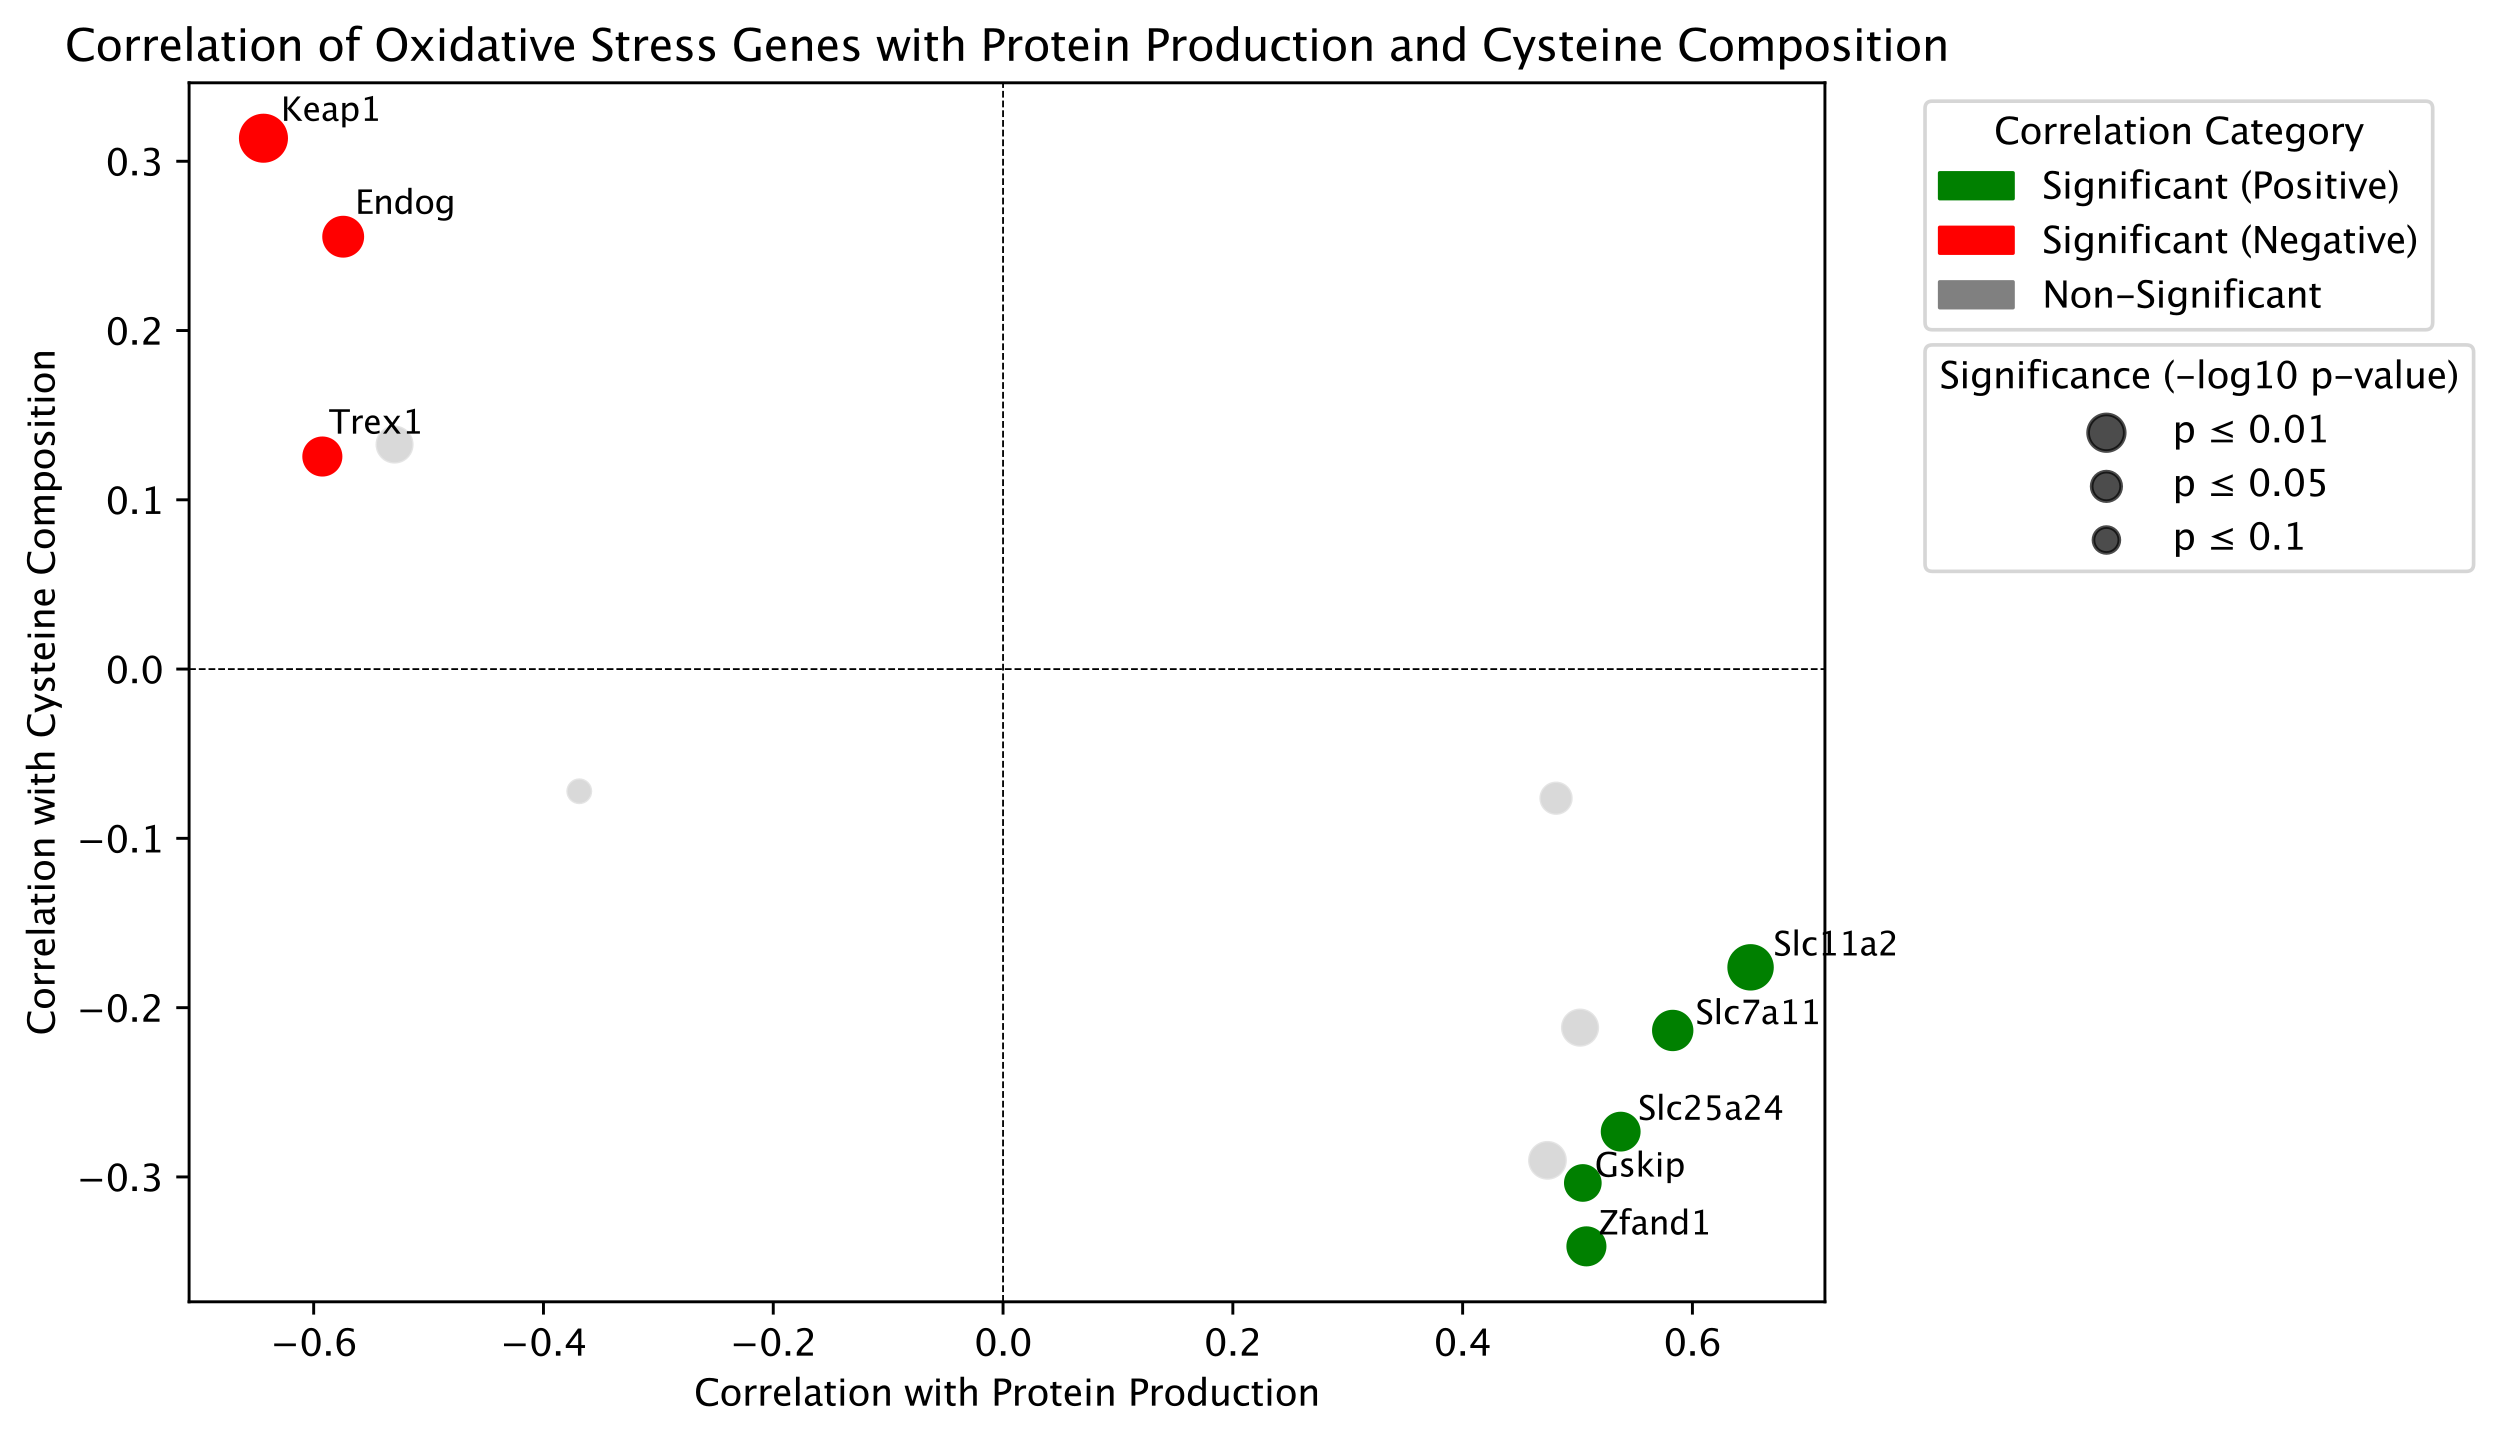 <?xml version="1.0" encoding="UTF-8" standalone="no"?>
<svg
   width="682.223pt"
   height="392.714pt"
   viewBox="0 0 682.223 392.714"
   version="1.1"
   id="svg420"
   sodipodi:docname="Corr_oxi_stress_genes_cysteinevsprotyield_combinedP_gray.svg"
   inkscape:version="1.4 (e7c3feb1, 2024-10-09)"
   xmlns:inkscape="http://www.inkscape.org/namespaces/inkscape"
   xmlns:sodipodi="http://sodipodi.sourceforge.net/DTD/sodipodi-0.dtd"
   xmlns:xlink="http://www.w3.org/1999/xlink"
   xmlns="http://www.w3.org/2000/svg"
   xmlns:svg="http://www.w3.org/2000/svg"
   xmlns:rdf="http://www.w3.org/1999/02/22-rdf-syntax-ns#"
   xmlns:cc="http://creativecommons.org/ns#"
   xmlns:dc="http://purl.org/dc/elements/1.1/">
  <sodipodi:namedview
     id="namedview420"
     pagecolor="#ffffff"
     bordercolor="#666666"
     borderopacity="1.0"
     inkscape:showpageshadow="2"
     inkscape:pageopacity="0.0"
     inkscape:pagecheckerboard="0"
     inkscape:deskcolor="#d1d1d1"
     inkscape:document-units="pt"
     inkscape:zoom="1.0860691"
     inkscape:cx="450.24759"
     inkscape:cy="239.39545"
     inkscape:window-width="1856"
     inkscape:window-height="819"
     inkscape:window-x="0"
     inkscape:window-y="25"
     inkscape:window-maximized="0"
     inkscape:current-layer="figure_1" />
  <defs
     id="defs1">
    <style
       type="text/css"
       id="style1">*{stroke-linejoin: round; stroke-linecap: butt}</style>
  </defs>
  <g
     id="figure_1">
    <g
       id="patch_1">
      <path
         d="M 0 392.714  L 682.223 392.714  L 682.223 0  L 0 0  z "
         style="fill: #ffffff"
         id="path1" />
    </g>
    <g
       id="axes_1">
      <g
         id="patch_2">
        <path
           d="M 51.603 355.239  L 498.003 355.239  L 498.003 22.599  L 51.603 22.599  z "
           style="fill: #ffffff"
           id="path2" />
      </g>
      <g
         id="PathCollection_1">
        <path
           d="m 477.712,276.689 c 1.78,0 3.488,-0.707 4.747,-1.966 1.259,-1.259 1.966,-2.966 1.966,-4.747 0,-1.78 -0.707,-3.488 -1.966,-4.747 -1.259,-1.259 -2.966,-1.966 -4.747,-1.966 -1.78,0 -3.488,0.707 -4.747,1.966 -1.259,1.259 -1.966,2.966 -1.966,4.747 0,1.78 0.707,3.488 1.966,4.747 1.259,1.259 2.966,1.966 4.747,1.966 z"
           clip-path="url(#p380679dc99)"
           style="fill:#008000;stroke:#ffffff;stroke-width:0.75"
           id="path3"
           transform="translate(0,-6)" />
        <path
           d="M 456.467 287.228  C 458.065 287.228 459.597 286.593 460.726 285.464  C 461.855 284.334 462.49 282.802 462.49 281.205  C 462.49 279.608 461.855 278.076 460.726 276.946  C 459.597 275.817 458.065 275.182 456.467 275.182  C 454.87 275.182 453.338 275.817 452.209 276.946  C 451.079 278.076 450.445 279.608 450.445 281.205  C 450.445 282.802 451.079 284.334 452.209 285.464  C 453.338 286.593 454.87 287.228 456.467 287.228  z "
           clip-path="url(#p380679dc99)"
           style="fill: #008000; stroke: #ffffff; stroke-width: 0.75"
           id="path4" />
        <path
           d="m 440.768,320.625 c 1.541,0 3.019,-0.612 4.109,-1.702 1.09,-1.09 1.702,-2.568 1.702,-4.109 0,-1.541 -0.612,-3.019 -1.702,-4.109 -1.09,-1.09 -2.568,-1.702 -4.109,-1.702 -1.541,0 -3.019,0.612 -4.109,1.702 -1.09,1.09 -1.702,2.568 -1.702,4.109 0,1.541 0.612,3.019 1.702,4.109 1.09,1.09 2.568,1.702 4.109,1.702 z"
           clip-path="url(#p380679dc99)"
           style="fill:#008000;stroke:#ffffff;stroke-width:0.75"
           id="path5"
           transform="translate(1.5,-6)" />
        <path
           d="M 432.916 345.96  C 434.465 345.96 435.951 345.345 437.046 344.25  C 438.142 343.154 438.757 341.668 438.757 340.119  C 438.757 338.57 438.142 337.084 437.046 335.989  C 435.951 334.894 434.465 334.278 432.916 334.278  C 431.367 334.278 429.881 334.894 428.786 335.989  C 427.69 337.084 427.075 338.57 427.075 340.119  C 427.075 341.668 427.69 343.154 428.786 344.25  C 429.881 345.345 431.367 345.96 432.916 345.96  z "
           clip-path="url(#p380679dc99)"
           style="fill: #008000; stroke: #ffffff; stroke-width: 0.75"
           id="path6" />
        <path
           d="M 431.174 285.647  C 432.558 285.647 433.885 285.097 434.863 284.119  C 435.841 283.141 436.39 281.814 436.39 280.431  C 436.39 279.048 435.841 277.721 434.863 276.743  C 433.885 275.764 432.558 275.215 431.174 275.215  C 429.791 275.215 428.464 275.764 427.486 276.743  C 426.508 277.721 425.959 279.048 425.959 280.431  C 425.959 281.814 426.508 283.141 427.486 284.119  C 428.464 285.097 429.791 285.647 431.174 285.647  z "
           clip-path="url(#p380679dc99)"
           style="fill: #808080; fill-opacity: 0.3; stroke: #ffffff; stroke-opacity: 0.3; stroke-width: 0.75"
           id="path7" />
        <path
           d="m 428.935,325.337 c 1.463,0 2.867,-0.581 3.901,-1.616 1.035,-1.035 1.616,-2.438 1.616,-3.901 0,-1.463 -0.581,-2.867 -1.616,-3.901 -1.035,-1.035 -2.438,-1.616 -3.901,-1.616 -1.463,0 -2.867,0.581 -3.901,1.616 -1.035,1.035 -1.616,2.438 -1.616,3.901 0,1.463 0.581,2.867 1.616,3.901 1.035,1.035 2.438,1.616 3.901,1.616 z"
           clip-path="url(#p380679dc99)"
           style="fill:#008000;stroke:#ffffff;stroke-width:0.75"
           id="path8"
           transform="translate(3,3)" />
        <path
           d="M 424.627 222.379  C 425.834 222.379 426.992 221.9 427.845 221.046  C 428.699 220.193 429.178 219.035 429.178 217.829  C 429.178 216.622 428.699 215.464 427.845 214.611  C 426.992 213.757 425.834 213.278 424.627 213.278  C 423.421 213.278 422.263 213.757 421.41 214.611  C 420.556 215.464 420.077 216.622 420.077 217.829  C 420.077 219.035 420.556 220.193 421.41 221.046  C 422.263 221.9 423.421 222.379 424.627 222.379  z "
           clip-path="url(#p380679dc99)"
           style="fill: #808080; fill-opacity: 0.3; stroke: #ffffff; stroke-opacity: 0.3; stroke-width: 0.75"
           id="path9" />
        <path
           d="M 422.289 321.945  C 423.696 321.945 425.044 321.387 426.039 320.392  C 427.033 319.398 427.592 318.049 427.592 316.643  C 427.592 315.237 427.033 313.888 426.039 312.893  C 425.044 311.899 423.696 311.34 422.289 311.34  C 420.883 311.34 419.534 311.899 418.54 312.893  C 417.545 313.888 416.987 315.237 416.987 316.643  C 416.987 318.049 417.545 319.398 418.54 320.392  C 419.534 321.387 420.883 321.945 422.289 321.945  z "
           clip-path="url(#p380679dc99)"
           style="fill: #808080; fill-opacity: 0.3; stroke: #ffffff; stroke-opacity: 0.3; stroke-width: 0.75"
           id="path10" />
        <path
           d="M 158.077 219.463  C 159.014 219.463 159.914 219.091 160.577 218.428  C 161.24 217.765 161.612 216.866 161.612 215.928  C 161.612 214.99 161.24 214.091 160.577 213.428  C 159.914 212.765 159.014 212.392 158.077 212.392  C 157.139 212.392 156.24 212.765 155.577 213.428  C 154.914 214.091 154.541 214.99 154.541 215.928  C 154.541 216.866 154.914 217.765 155.577 218.428  C 156.24 219.091 157.139 219.463 158.077 219.463  z "
           clip-path="url(#p380679dc99)"
           style="fill: #808080; fill-opacity: 0.3; stroke: #ffffff; stroke-opacity: 0.3; stroke-width: 0.75"
           id="path11" />
        <path
           d="M 107.673 126.517  C 109.052 126.517 110.375 125.969 111.35 124.994  C 112.325 124.019 112.873 122.696 112.873 121.317  C 112.873 119.938 112.325 118.615 111.35 117.64  C 110.375 116.665 109.052 116.117 107.673 116.117  C 106.294 116.117 104.971 116.665 103.996 117.64  C 103.021 118.615 102.473 119.938 102.473 121.317  C 102.473 122.696 103.021 124.019 103.996 124.994  C 104.971 125.969 106.294 126.517 107.673 126.517  z "
           clip-path="url(#p380679dc99)"
           style="fill: #808080; fill-opacity: 0.3; stroke: #ffffff; stroke-opacity: 0.3; stroke-width: 0.75"
           id="path12" />
        <path
           d="M 93.654 70.684  C 95.269 70.684 96.818 70.042 97.96 68.9  C 99.102 67.758 99.744 66.209 99.744 64.594  C 99.744 62.979 99.102 61.43 97.96 60.288  C 96.818 59.146 95.269 58.504 93.654 58.504  C 92.039 58.504 90.49 59.146 89.348 60.288  C 88.206 61.43 87.564 62.979 87.564 64.594  C 87.564 66.209 88.206 67.758 89.348 68.9  C 90.49 70.042 92.039 70.684 93.654 70.684  z "
           clip-path="url(#p380679dc99)"
           style="fill: #ff0000; stroke: #ffffff; stroke-width: 0.75"
           id="path13" />
        <path
           d="M 87.967 130.426  C 89.517 130.426 91.004 129.81 92.1 128.714  C 93.196 127.618 93.812 126.131 93.812 124.581  C 93.812 123.031 93.196 121.544 92.1 120.448  C 91.004 119.352 89.517 118.736 87.967 118.736  C 86.417 118.736 84.93 119.352 83.834 120.448  C 82.738 121.544 82.122 123.031 82.122 124.581  C 82.122 126.131 82.738 127.618 83.834 128.714  C 84.93 129.81 86.417 130.426 87.967 130.426  z "
           clip-path="url(#p380679dc99)"
           style="fill: #ff0000; stroke: #ffffff; stroke-width: 0.75"
           id="path14" />
        <path
           d="M 71.894 44.79  C 73.769 44.79 75.568 44.045 76.894 42.719  C 78.22 41.393 78.965 39.595 78.965 37.719  C 78.965 35.844 78.22 34.045 76.894 32.719  C 75.568 31.393 73.769 30.648 71.894 30.648  C 70.019 30.648 68.22 31.393 66.894 32.719  C 65.568 34.045 64.823 35.844 64.823 37.719  C 64.823 39.595 65.568 41.393 66.894 42.719  C 68.22 44.045 70.019 44.79 71.894 44.79  z "
           clip-path="url(#p380679dc99)"
           style="fill: #ff0000; stroke: #ffffff; stroke-width: 0.75"
           id="path15" />
      </g>
      <g
         id="PathCollection_2" />
      <g
         id="PathCollection_3" />
      <g
         id="PathCollection_4" />
      <g
         id="matplotlib.axis_1">
        <g
           id="xtick_1">
          <g
             id="line2d_1">
            <defs
               id="defs15">
              <path
                 id="m1d3533f060"
                 d="M 0 0  L 0 3.5  "
                 style="stroke: #000000; stroke-width: 0.8" />
            </defs>
            <g
               id="g15">
              <use
                 xlink:href="#m1d3533f060"
                 x="85.599"
                 y="355.239"
                 style="stroke: #000000; stroke-width: 0.8"
                 id="use15" />
            </g>
          </g>
          <g
             id="text_1">
            <!-- −0.6 -->
            <g
               transform="translate(73.717 369.949) scale(0.1 -0.1)"
               id="g19">
              <defs
                 id="defs16">
                <path
                   id="LucidaGrande-2212"
                   d="M 694 1619  L 694 2081  L 4394 2081  L 4394 1619  L 694 1619  z "
                   transform="scale(0.016)" />
                <path
                   id="LucidaGrande-30"
                   d="M 2006 -116  Q 1291 -116 848 557  Q 406 1231 406 2316  Q 406 3409 851 4075  Q 1297 4741 2025 4741  Q 2753 4741 3198 4075  Q 3644 3409 3644 2325  Q 3644 1213 3198 548  Q 2753 -116 2006 -116  z M 2013 347  Q 2991 347 2991 2334  Q 2991 4278 2025 4278  Q 1063 4278 1063 2316  Q 1063 347 2013 347  z "
                   transform="scale(0.016)" />
                <path
                   id="LucidaGrande-2e"
                   d="M 625 0  L 625 772  L 1397 772  L 1397 0  L 625 0  z "
                   transform="scale(0.016)" />
                <path
                   id="LucidaGrande-36"
                   d="M 1100 2397  Q 1541 2969 2209 2969  Q 2816 2969 3202 2567  Q 3588 2166 3588 1538  Q 3588 816 3155 350  Q 2722 -116 2056 -116  Q 1291 -116 859 500  Q 428 1116 428 2209  Q 428 3413 923 4078  Q 1419 4744 2319 4744  Q 2731 4744 3350 4569  L 3350 4031  Q 2697 4281 2281 4281  Q 1100 4281 1100 2397  z M 2969 1400  Q 2969 1925 2733 2225  Q 2497 2525 2078 2525  Q 1688 2525 1406 2262  Q 1125 2000 1125 1631  Q 1125 1050 1392 698  Q 1659 347 2100 347  Q 2497 347 2733 633  Q 2969 919 2969 1400  z "
                   transform="scale(0.016)" />
              </defs>
              <use
                 xlink:href="#LucidaGrande-2212"
                 id="use16" />
              <use
                 xlink:href="#LucidaGrande-30"
                 x="79.541"
                 id="use17" />
              <use
                 xlink:href="#LucidaGrande-2e"
                 x="142.773"
                 id="use18" />
              <use
                 xlink:href="#LucidaGrande-36"
                 x="174.414"
                 id="use19" />
            </g>
          </g>
        </g>
        <g
           id="xtick_2">
          <g
             id="line2d_2">
            <g
               id="g20">
              <use
                 xlink:href="#m1d3533f060"
                 x="148.307"
                 y="355.239"
                 style="stroke: #000000; stroke-width: 0.8"
                 id="use20" />
            </g>
          </g>
          <g
             id="text_2">
            <!-- −0.4 -->
            <g
               transform="translate(136.424 369.949) scale(0.1 -0.1)"
               id="g24">
              <defs
                 id="defs20">
                <path
                   id="LucidaGrande-34"
                   d="M 2409 0  L 2409 1309  L 328 1309  L 328 1775  L 2409 4625  L 2988 4625  L 2988 1813  L 3606 1813  L 3606 1309  L 2988 1309  L 2988 0  L 2409 0  z M 931 1813  L 2450 1813  L 2450 3869  L 931 1813  z "
                   transform="scale(0.016)" />
              </defs>
              <use
                 xlink:href="#LucidaGrande-2212"
                 id="use21" />
              <use
                 xlink:href="#LucidaGrande-30"
                 x="79.541"
                 id="use22" />
              <use
                 xlink:href="#LucidaGrande-2e"
                 x="142.773"
                 id="use23" />
              <use
                 xlink:href="#LucidaGrande-34"
                 x="174.414"
                 id="use24" />
            </g>
          </g>
        </g>
        <g
           id="xtick_3">
          <g
             id="line2d_3">
            <g
               id="g25">
              <use
                 xlink:href="#m1d3533f060"
                 x="211.014"
                 y="355.239"
                 style="stroke: #000000; stroke-width: 0.8"
                 id="use25" />
            </g>
          </g>
          <g
             id="text_3">
            <!-- −0.2 -->
            <g
               transform="translate(199.131 369.949) scale(0.1 -0.1)"
               id="g29">
              <defs
                 id="defs25">
                <path
                   id="LucidaGrande-32"
                   d="M 531 0  L 531 541  Q 800 1169 1619 1909  L 1972 2225  Q 2653 2841 2653 3447  Q 2653 3834 2420 4056  Q 2188 4278 1781 4278  Q 1300 4278 647 3906  L 647 4450  Q 1263 4741 1869 4741  Q 2519 4741 2912 4391  Q 3306 4041 3306 3463  Q 3306 3047 3107 2725  Q 2909 2403 2369 1944  L 2131 1741  Q 1391 1113 1275 541  L 3284 541  L 3284 0  L 531 0  z "
                   transform="scale(0.016)" />
              </defs>
              <use
                 xlink:href="#LucidaGrande-2212"
                 id="use26" />
              <use
                 xlink:href="#LucidaGrande-30"
                 x="79.541"
                 id="use27" />
              <use
                 xlink:href="#LucidaGrande-2e"
                 x="142.773"
                 id="use28" />
              <use
                 xlink:href="#LucidaGrande-32"
                 x="174.414"
                 id="use29" />
            </g>
          </g>
        </g>
        <g
           id="xtick_4">
          <g
             id="line2d_4">
            <g
               id="g30">
              <use
                 xlink:href="#m1d3533f060"
                 x="273.722"
                 y="355.239"
                 style="stroke: #000000; stroke-width: 0.8"
                 id="use30" />
            </g>
          </g>
          <g
             id="text_4">
            <!-- 0.0 -->
            <g
               transform="translate(265.816 369.949) scale(0.1 -0.1)"
               id="g33">
              <use
                 xlink:href="#LucidaGrande-30"
                 id="use31" />
              <use
                 xlink:href="#LucidaGrande-2e"
                 x="63.232"
                 id="use32" />
              <use
                 xlink:href="#LucidaGrande-30"
                 x="94.873"
                 id="use33" />
            </g>
          </g>
        </g>
        <g
           id="xtick_5">
          <g
             id="line2d_5">
            <g
               id="g34">
              <use
                 xlink:href="#m1d3533f060"
                 x="336.429"
                 y="355.239"
                 style="stroke: #000000; stroke-width: 0.8"
                 id="use34" />
            </g>
          </g>
          <g
             id="text_5">
            <!-- 0.2 -->
            <g
               transform="translate(328.524 369.949) scale(0.1 -0.1)"
               id="g37">
              <use
                 xlink:href="#LucidaGrande-30"
                 id="use35" />
              <use
                 xlink:href="#LucidaGrande-2e"
                 x="63.232"
                 id="use36" />
              <use
                 xlink:href="#LucidaGrande-32"
                 x="94.873"
                 id="use37" />
            </g>
          </g>
        </g>
        <g
           id="xtick_6">
          <g
             id="line2d_6">
            <g
               id="g38">
              <use
                 xlink:href="#m1d3533f060"
                 x="399.137"
                 y="355.239"
                 style="stroke: #000000; stroke-width: 0.8"
                 id="use38" />
            </g>
          </g>
          <g
             id="text_6">
            <!-- 0.4 -->
            <g
               transform="translate(391.231 369.949) scale(0.1 -0.1)"
               id="g41">
              <use
                 xlink:href="#LucidaGrande-30"
                 id="use39" />
              <use
                 xlink:href="#LucidaGrande-2e"
                 x="63.232"
                 id="use40" />
              <use
                 xlink:href="#LucidaGrande-34"
                 x="94.873"
                 id="use41" />
            </g>
          </g>
        </g>
        <g
           id="xtick_7">
          <g
             id="line2d_7">
            <g
               id="g42">
              <use
                 xlink:href="#m1d3533f060"
                 x="461.844"
                 y="355.239"
                 style="stroke: #000000; stroke-width: 0.8"
                 id="use42" />
            </g>
          </g>
          <g
             id="text_7">
            <!-- 0.6 -->
            <g
               transform="translate(453.939 369.949) scale(0.1 -0.1)"
               id="g45">
              <use
                 xlink:href="#LucidaGrande-30"
                 id="use43" />
              <use
                 xlink:href="#LucidaGrande-2e"
                 x="63.232"
                 id="use44" />
              <use
                 xlink:href="#LucidaGrande-36"
                 x="94.873"
                 id="use45" />
            </g>
          </g>
        </g>
        <g
           id="text_8">
          <!-- Correlation with Protein Production -->
          <g
             transform="translate(189.413 383.586) scale(0.1 -0.1)"
             id="g80">
            <defs
               id="defs45">
              <path
                 id="LucidaGrande-43"
                 d="M 2578 -116  Q 1500 -116 912 517  Q 325 1150 325 2309  Q 325 3466 923 4103  Q 1522 4741 2609 4741  Q 3231 4741 4066 4538  L 4066 3922  Q 3116 4250 2600 4250  Q 1847 4250 1434 3740  Q 1022 3231 1022 2303  Q 1022 1419 1462 908  Q 1903 397 2666 397  Q 3322 397 4072 800  L 4072 238  Q 3388 -116 2578 -116  z "
                 transform="scale(0.016)" />
              <path
                 id="LucidaGrande-6f"
                 d="M 1944 -78  Q 1216 -78 781 405  Q 347 888 347 1697  Q 347 2516 783 2992  Q 1219 3469 1966 3469  Q 2713 3469 3148 2992  Q 3584 2516 3584 1703  Q 3584 872 3146 397  Q 2709 -78 1944 -78  z M 1953 384  Q 2931 384 2931 1703  Q 2931 3006 1966 3006  Q 1003 3006 1003 1697  Q 1003 384 1953 384  z "
                 transform="scale(0.016)" />
              <path
                 id="LucidaGrande-72"
                 d="M 616 0  L 616 3394  L 1231 3394  L 1231 2756  Q 1597 3469 2294 3469  Q 2388 3469 2491 3453  L 2491 2878  Q 2331 2931 2209 2931  Q 1625 2931 1231 2238  L 1231 0  L 616 0  z "
                 transform="scale(0.016)" />
              <path
                 id="LucidaGrande-65"
                 d="M 3103 109  Q 2484 -78 2044 -78  Q 1294 -78 820 420  Q 347 919 347 1713  Q 347 2484 764 2978  Q 1181 3472 1831 3472  Q 2447 3472 2783 3034  Q 3119 2597 3119 1791  L 3116 1600  L 975 1600  Q 1109 391 2159 391  Q 2544 391 3103 597  L 3103 109  z M 1003 2063  L 2500 2063  Q 2500 3009 1794 3009  Q 1084 3009 1003 2063  z "
                 transform="scale(0.016)" />
              <path
                 id="LucidaGrande-6c"
                 d="M 616 0  L 616 4934  L 1231 4934  L 1231 0  L 616 0  z "
                 transform="scale(0.016)" />
              <path
                 id="LucidaGrande-61"
                 d="M 2366 431  Q 1813 -78 1300 -78  Q 878 -78 600 186  Q 322 450 322 853  Q 322 1409 789 1707  Q 1256 2006 2128 2006  L 2275 2006  L 2275 2416  Q 2275 3006 1669 3006  Q 1181 3006 616 2706  L 616 3216  Q 1238 3469 1781 3469  Q 2350 3469 2620 3212  Q 2891 2956 2891 2416  L 2891 878  Q 2891 350 3216 350  Q 3256 350 3334 363  L 3378 22  Q 3169 -78 2916 -78  Q 2484 -78 2366 431  z M 2275 766  L 2275 1644  L 2069 1650  Q 1563 1650 1250 1458  Q 938 1266 938 953  Q 938 731 1094 578  Q 1250 425 1475 425  Q 1859 425 2275 766  z "
                 transform="scale(0.016)" />
              <path
                 id="LucidaGrande-74"
                 d="M 1634 -78  Q 1166 -78 903 190  Q 641 459 641 938  L 641 2931  L 216 2931  L 216 3394  L 641 3394  L 641 4009  L 1256 4069  L 1256 3394  L 2144 3394  L 2144 2931  L 1256 2931  L 1256 1050  Q 1256 384 1831 384  Q 1953 384 2128 425  L 2128 0  Q 1844 -78 1634 -78  z "
                 transform="scale(0.016)" />
              <path
                 id="LucidaGrande-69"
                 d="M 616 0  L 616 3394  L 1231 3394  L 1231 0  L 616 0  z M 616 4009  L 616 4625  L 1231 4625  L 1231 4009  L 616 4009  z "
                 transform="scale(0.016)" />
              <path
                 id="LucidaGrande-6e"
                 d="M 616 0  L 616 3394  L 1231 3394  L 1231 2756  Q 1719 3469 2425 3469  Q 2866 3469 3128 3189  Q 3391 2909 3391 2438  L 3391 0  L 2775 0  L 2775 2238  Q 2775 2616 2664 2777  Q 2553 2938 2297 2938  Q 1731 2938 1231 2197  L 1231 0  L 616 0  z "
                 transform="scale(0.016)" />
              <path
                 id="LucidaGrande-20"
                 transform="scale(0.016)" />
              <path
                 id="LucidaGrande-77"
                 d="M 1009 0  L 38 3394  L 641 3394  L 1384 766  L 2188 3394  L 2803 3394  L 3506 766  L 4359 3394  L 4888 3394  L 3781 0  L 3163 0  L 2444 2628  L 1631 0  L 1009 0  z "
                 transform="scale(0.016)" />
              <path
                 id="LucidaGrande-68"
                 d="M 616 0  L 616 4934  L 1231 4934  L 1231 2756  Q 1719 3469 2425 3469  Q 2866 3469 3128 3189  Q 3391 2909 3391 2438  L 3391 0  L 2775 0  L 2775 2238  Q 2775 2616 2664 2777  Q 2553 2938 2297 2938  Q 1731 2938 1231 2197  L 1231 0  L 616 0  z "
                 transform="scale(0.016)" />
              <path
                 id="LucidaGrande-50"
                 d="M 597 0  L 597 4625  L 1856 4625  Q 2694 4625 3059 4342  Q 3425 4059 3425 3413  Q 3425 2675 2925 2256  Q 2425 1838 1538 1838  L 1247 1838  L 1247 0  L 597 0  z M 1247 2334  L 1513 2334  Q 2097 2334 2415 2603  Q 2734 2872 2734 3363  Q 2734 3778 2484 3956  Q 2234 4134 1650 4134  L 1247 4134  L 1247 2334  z "
                 transform="scale(0.016)" />
              <path
                 id="LucidaGrande-64"
                 d="M 2794 0  L 2794 638  Q 2419 -78 1663 -78  Q 1050 -78 698 369  Q 347 816 347 1591  Q 347 2438 745 2953  Q 1144 3469 1794 3469  Q 2397 3469 2794 3006  L 2794 4934  L 3413 4934  L 3413 0  L 2794 0  z M 2794 2584  Q 2316 3006 1888 3006  Q 1003 3006 1003 1653  Q 1003 463 1791 463  Q 2303 463 2794 1022  L 2794 2584  z "
                 transform="scale(0.016)" />
              <path
                 id="LucidaGrande-75"
                 d="M 2738 0  L 2738 638  Q 2247 -78 1547 -78  Q 1103 -78 840 201  Q 578 481 578 956  L 578 3394  L 1194 3394  L 1194 1156  Q 1194 775 1305 614  Q 1416 453 1675 453  Q 2238 453 2738 1194  L 2738 3394  L 3353 3394  L 3353 0  L 2738 0  z "
                 transform="scale(0.016)" />
              <path
                 id="LucidaGrande-63"
                 d="M 1941 -78  Q 1253 -78 800 431  Q 347 941 347 1716  Q 347 2544 795 3006  Q 1244 3469 2047 3469  Q 2444 3469 2934 3359  L 2934 2844  Q 2413 2997 2084 2997  Q 1613 2997 1327 2642  Q 1041 2288 1041 1697  Q 1041 1125 1334 772  Q 1628 419 2103 419  Q 2525 419 2972 634  L 2972 103  Q 2375 -78 1941 -78  z "
                 transform="scale(0.016)" />
            </defs>
            <use
               xlink:href="#LucidaGrande-43"
               id="use46" />
            <use
               xlink:href="#LucidaGrande-6f"
               x="69.189"
               id="use47" />
            <use
               xlink:href="#LucidaGrande-72"
               x="130.615"
               id="use48" />
            <use
               xlink:href="#LucidaGrande-72"
               x="171.533"
               id="use49" />
            <use
               xlink:href="#LucidaGrande-65"
               x="212.451"
               id="use50" />
            <use
               xlink:href="#LucidaGrande-6c"
               x="268.164"
               id="use51" />
            <use
               xlink:href="#LucidaGrande-61"
               x="297.07"
               id="use52" />
            <use
               xlink:href="#LucidaGrande-74"
               x="352.295"
               id="use53" />
            <use
               xlink:href="#LucidaGrande-69"
               x="389.697"
               id="use54" />
            <use
               xlink:href="#LucidaGrande-6f"
               x="418.604"
               id="use55" />
            <use
               xlink:href="#LucidaGrande-6e"
               x="480.029"
               id="use56" />
            <use
               xlink:href="#LucidaGrande-20"
               x="542.09"
               id="use57" />
            <use
               xlink:href="#LucidaGrande-77"
               x="573.73"
               id="use58" />
            <use
               xlink:href="#LucidaGrande-69"
               x="650.781"
               id="use59" />
            <use
               xlink:href="#LucidaGrande-74"
               x="679.688"
               id="use60" />
            <use
               xlink:href="#LucidaGrande-68"
               x="717.09"
               id="use61" />
            <use
               xlink:href="#LucidaGrande-20"
               x="779.15"
               id="use62" />
            <use
               xlink:href="#LucidaGrande-50"
               x="810.791"
               id="use63" />
            <use
               xlink:href="#LucidaGrande-72"
               x="866.064"
               id="use64" />
            <use
               xlink:href="#LucidaGrande-6f"
               x="906.982"
               id="use65" />
            <use
               xlink:href="#LucidaGrande-74"
               x="968.408"
               id="use66" />
            <use
               xlink:href="#LucidaGrande-65"
               x="1005.811"
               id="use67" />
            <use
               xlink:href="#LucidaGrande-69"
               x="1061.523"
               id="use68" />
            <use
               xlink:href="#LucidaGrande-6e"
               x="1090.43"
               id="use69" />
            <use
               xlink:href="#LucidaGrande-20"
               x="1152.49"
               id="use70" />
            <use
               xlink:href="#LucidaGrande-50"
               x="1184.131"
               id="use71" />
            <use
               xlink:href="#LucidaGrande-72"
               x="1239.404"
               id="use72" />
            <use
               xlink:href="#LucidaGrande-6f"
               x="1280.322"
               id="use73" />
            <use
               xlink:href="#LucidaGrande-64"
               x="1341.748"
               id="use74" />
            <use
               xlink:href="#LucidaGrande-75"
               x="1404.688"
               id="use75" />
            <use
               xlink:href="#LucidaGrande-63"
               x="1466.748"
               id="use76" />
            <use
               xlink:href="#LucidaGrande-74"
               x="1517.969"
               id="use77" />
            <use
               xlink:href="#LucidaGrande-69"
               x="1555.371"
               id="use78" />
            <use
               xlink:href="#LucidaGrande-6f"
               x="1584.277"
               id="use79" />
            <use
               xlink:href="#LucidaGrande-6e"
               x="1645.703"
               id="use80" />
          </g>
        </g>
      </g>
      <g
         id="matplotlib.axis_2">
        <g
           id="ytick_1">
          <g
             id="line2d_8">
            <defs
               id="defs80">
              <path
                 id="mff968da995"
                 d="M 0 0  L -3.5 0  "
                 style="stroke: #000000; stroke-width: 0.8" />
            </defs>
            <g
               id="g81">
              <use
                 xlink:href="#mff968da995"
                 x="51.603"
                 y="321.166"
                 style="stroke: #000000; stroke-width: 0.8"
                 id="use81" />
            </g>
          </g>
          <g
             id="text_9">
            <!-- −0.3 -->
            <g
               transform="translate(20.837 325.02) scale(0.1 -0.1)"
               id="g85">
              <defs
                 id="defs81">
                <path
                   id="LucidaGrande-33"
                   d="M 650 34  L 650 609  Q 1313 347 1694 347  Q 2134 347 2411 605  Q 2688 863 2688 1272  Q 2688 2247 1322 2247  L 1078 2247  L 1078 2663  L 1294 2666  Q 2575 2666 2575 3569  Q 2575 4278 1731 4278  Q 1269 4278 713 4019  L 713 4556  Q 1259 4741 1775 4741  Q 3194 4741 3194 3669  Q 3194 2853 2228 2506  Q 3347 2247 3347 1281  Q 3347 628 2915 256  Q 2484 -116 1731 -116  Q 1303 -116 650 34  z "
                   transform="scale(0.016)" />
              </defs>
              <use
                 xlink:href="#LucidaGrande-2212"
                 id="use82" />
              <use
                 xlink:href="#LucidaGrande-30"
                 x="79.541"
                 id="use83" />
              <use
                 xlink:href="#LucidaGrande-2e"
                 x="142.773"
                 id="use84" />
              <use
                 xlink:href="#LucidaGrande-33"
                 x="174.414"
                 id="use85" />
            </g>
          </g>
        </g>
        <g
           id="ytick_2">
          <g
             id="line2d_9">
            <g
               id="g86">
              <use
                 xlink:href="#mff968da995"
                 x="51.603"
                 y="274.973"
                 style="stroke: #000000; stroke-width: 0.8"
                 id="use86" />
            </g>
          </g>
          <g
             id="text_10">
            <!-- −0.2 -->
            <g
               transform="translate(20.837 278.827) scale(0.1 -0.1)"
               id="g90">
              <use
                 xlink:href="#LucidaGrande-2212"
                 id="use87" />
              <use
                 xlink:href="#LucidaGrande-30"
                 x="79.541"
                 id="use88" />
              <use
                 xlink:href="#LucidaGrande-2e"
                 x="142.773"
                 id="use89" />
              <use
                 xlink:href="#LucidaGrande-32"
                 x="174.414"
                 id="use90" />
            </g>
          </g>
        </g>
        <g
           id="ytick_3">
          <g
             id="line2d_10">
            <g
               id="g91">
              <use
                 xlink:href="#mff968da995"
                 x="51.603"
                 y="228.78"
                 style="stroke: #000000; stroke-width: 0.8"
                 id="use91" />
            </g>
          </g>
          <g
             id="text_11">
            <!-- −0.1 -->
            <g
               transform="translate(20.837 232.635) scale(0.1 -0.1)"
               id="g95">
              <defs
                 id="defs91">
                <path
                   id="LucidaGrande-31"
                   d="M 963 0  L 963 463  L 1888 463  L 1888 4113  L 963 3881  L 963 4356  L 2506 4741  L 2506 463  L 3431 463  L 3431 0  L 963 0  z "
                   transform="scale(0.016)" />
              </defs>
              <use
                 xlink:href="#LucidaGrande-2212"
                 id="use92" />
              <use
                 xlink:href="#LucidaGrande-30"
                 x="79.541"
                 id="use93" />
              <use
                 xlink:href="#LucidaGrande-2e"
                 x="142.773"
                 id="use94" />
              <use
                 xlink:href="#LucidaGrande-31"
                 x="174.414"
                 id="use95" />
            </g>
          </g>
        </g>
        <g
           id="ytick_4">
          <g
             id="line2d_11">
            <g
               id="g96">
              <use
                 xlink:href="#mff968da995"
                 x="51.603"
                 y="182.587"
                 style="stroke: #000000; stroke-width: 0.8"
                 id="use96" />
            </g>
          </g>
          <g
             id="text_12">
            <!-- 0.0 -->
            <g
               transform="translate(28.792 186.442) scale(0.1 -0.1)"
               id="g99">
              <use
                 xlink:href="#LucidaGrande-30"
                 id="use97" />
              <use
                 xlink:href="#LucidaGrande-2e"
                 x="63.232"
                 id="use98" />
              <use
                 xlink:href="#LucidaGrande-30"
                 x="94.873"
                 id="use99" />
            </g>
          </g>
        </g>
        <g
           id="ytick_5">
          <g
             id="line2d_12">
            <g
               id="g100">
              <use
                 xlink:href="#mff968da995"
                 x="51.603"
                 y="136.394"
                 style="stroke: #000000; stroke-width: 0.8"
                 id="use100" />
            </g>
          </g>
          <g
             id="text_13">
            <!-- 0.1 -->
            <g
               transform="translate(28.792 140.249) scale(0.1 -0.1)"
               id="g103">
              <use
                 xlink:href="#LucidaGrande-30"
                 id="use101" />
              <use
                 xlink:href="#LucidaGrande-2e"
                 x="63.232"
                 id="use102" />
              <use
                 xlink:href="#LucidaGrande-31"
                 x="94.873"
                 id="use103" />
            </g>
          </g>
        </g>
        <g
           id="ytick_6">
          <g
             id="line2d_13">
            <g
               id="g104">
              <use
                 xlink:href="#mff968da995"
                 x="51.603"
                 y="90.201"
                 style="stroke: #000000; stroke-width: 0.8"
                 id="use104" />
            </g>
          </g>
          <g
             id="text_14">
            <!-- 0.2 -->
            <g
               transform="translate(28.792 94.056) scale(0.1 -0.1)"
               id="g107">
              <use
                 xlink:href="#LucidaGrande-30"
                 id="use105" />
              <use
                 xlink:href="#LucidaGrande-2e"
                 x="63.232"
                 id="use106" />
              <use
                 xlink:href="#LucidaGrande-32"
                 x="94.873"
                 id="use107" />
            </g>
          </g>
        </g>
        <g
           id="ytick_7">
          <g
             id="line2d_14">
            <g
               id="g108">
              <use
                 xlink:href="#mff968da995"
                 x="51.603"
                 y="44.008"
                 style="stroke: #000000; stroke-width: 0.8"
                 id="use108" />
            </g>
          </g>
          <g
             id="text_15">
            <!-- 0.3 -->
            <g
               transform="translate(28.792 47.863) scale(0.1 -0.1)"
               id="g111">
              <use
                 xlink:href="#LucidaGrande-30"
                 id="use109" />
              <use
                 xlink:href="#LucidaGrande-2e"
                 x="63.232"
                 id="use110" />
              <use
                 xlink:href="#LucidaGrande-33"
                 x="94.873"
                 id="use111" />
            </g>
          </g>
        </g>
        <g
           id="text_16">
          <!-- Correlation with Cysteine Composition -->
          <g
             transform="translate(14.909 282.554) rotate(-90) scale(0.1 -0.1)"
             id="g148">
            <defs
               id="defs111">
              <path
                 id="LucidaGrande-79"
                 d="M 813 -1234  L 1363 0  L 50 3394  L 716 3394  L 1688 838  L 2725 3394  L 3306 3394  L 1453 -1234  L 813 -1234  z "
                 transform="scale(0.016)" />
              <path
                 id="LucidaGrande-73"
                 d="M 1516 -78  Q 1094 -78 491 119  L 491 684  Q 1094 384 1541 384  Q 1806 384 1981 528  Q 2156 672 2156 888  Q 2156 1203 1666 1409  L 1306 1563  Q 509 1894 509 2516  Q 509 2959 823 3214  Q 1138 3469 1684 3469  Q 1969 3469 2388 3391  L 2516 3366  L 2516 2853  Q 2000 3006 1697 3006  Q 1103 3006 1103 2575  Q 1103 2297 1553 2106  L 1850 1981  Q 2353 1769 2562 1533  Q 2772 1297 2772 944  Q 2772 497 2419 209  Q 2066 -78 1516 -78  z "
                 transform="scale(0.016)" />
              <path
                 id="LucidaGrande-6d"
                 d="M 616 0  L 616 3394  L 1231 3394  L 1231 2756  Q 1681 3469 2388 3469  Q 3069 3469 3316 2756  Q 3753 3472 4453 3472  Q 4903 3472 5150 3208  Q 5397 2944 5397 2469  L 5397 0  L 4778 0  L 4778 2372  Q 4778 2953 4319 2953  Q 3841 2953 3316 2275  L 3316 0  L 2697 0  L 2697 2372  Q 2697 2956 2228 2956  Q 1763 2956 1231 2275  L 1231 0  L 616 0  z "
                 transform="scale(0.016)" />
              <path
                 id="LucidaGrande-70"
                 d="M 616 -1234  L 616 3394  L 1231 3394  L 1231 2756  Q 1609 3469 2366 3469  Q 2978 3469 3329 3022  Q 3681 2575 3681 1800  Q 3681 956 3282 439  Q 2884 -78 2234 -78  Q 1631 -78 1231 384  L 1231 -1234  L 616 -1234  z M 1231 809  Q 1706 384 2138 384  Q 3025 384 3025 1738  Q 3025 2931 2238 2931  Q 1722 2931 1231 2372  L 1231 809  z "
                 transform="scale(0.016)" />
            </defs>
            <use
               xlink:href="#LucidaGrande-43"
               id="use112" />
            <use
               xlink:href="#LucidaGrande-6f"
               x="69.189"
               id="use113" />
            <use
               xlink:href="#LucidaGrande-72"
               x="130.615"
               id="use114" />
            <use
               xlink:href="#LucidaGrande-72"
               x="171.533"
               id="use115" />
            <use
               xlink:href="#LucidaGrande-65"
               x="212.451"
               id="use116" />
            <use
               xlink:href="#LucidaGrande-6c"
               x="268.164"
               id="use117" />
            <use
               xlink:href="#LucidaGrande-61"
               x="297.07"
               id="use118" />
            <use
               xlink:href="#LucidaGrande-74"
               x="352.295"
               id="use119" />
            <use
               xlink:href="#LucidaGrande-69"
               x="389.697"
               id="use120" />
            <use
               xlink:href="#LucidaGrande-6f"
               x="418.604"
               id="use121" />
            <use
               xlink:href="#LucidaGrande-6e"
               x="480.029"
               id="use122" />
            <use
               xlink:href="#LucidaGrande-20"
               x="542.09"
               id="use123" />
            <use
               xlink:href="#LucidaGrande-77"
               x="573.73"
               id="use124" />
            <use
               xlink:href="#LucidaGrande-69"
               x="650.781"
               id="use125" />
            <use
               xlink:href="#LucidaGrande-74"
               x="679.688"
               id="use126" />
            <use
               xlink:href="#LucidaGrande-68"
               x="717.09"
               id="use127" />
            <use
               xlink:href="#LucidaGrande-20"
               x="779.15"
               id="use128" />
            <use
               xlink:href="#LucidaGrande-43"
               x="810.791"
               id="use129" />
            <use
               xlink:href="#LucidaGrande-79"
               x="879.98"
               id="use130" />
            <use
               xlink:href="#LucidaGrande-73"
               x="932.227"
               id="use131" />
            <use
               xlink:href="#LucidaGrande-74"
               x="983.203"
               id="use132" />
            <use
               xlink:href="#LucidaGrande-65"
               x="1020.605"
               id="use133" />
            <use
               xlink:href="#LucidaGrande-69"
               x="1076.318"
               id="use134" />
            <use
               xlink:href="#LucidaGrande-6e"
               x="1105.225"
               id="use135" />
            <use
               xlink:href="#LucidaGrande-65"
               x="1167.285"
               id="use136" />
            <use
               xlink:href="#LucidaGrande-20"
               x="1222.998"
               id="use137" />
            <use
               xlink:href="#LucidaGrande-43"
               x="1254.639"
               id="use138" />
            <use
               xlink:href="#LucidaGrande-6f"
               x="1323.828"
               id="use139" />
            <use
               xlink:href="#LucidaGrande-6d"
               x="1385.254"
               id="use140" />
            <use
               xlink:href="#LucidaGrande-70"
               x="1478.613"
               id="use141" />
            <use
               xlink:href="#LucidaGrande-6f"
               x="1541.553"
               id="use142" />
            <use
               xlink:href="#LucidaGrande-73"
               x="1602.979"
               id="use143" />
            <use
               xlink:href="#LucidaGrande-69"
               x="1653.955"
               id="use144" />
            <use
               xlink:href="#LucidaGrande-74"
               x="1682.861"
               id="use145" />
            <use
               xlink:href="#LucidaGrande-69"
               x="1720.264"
               id="use146" />
            <use
               xlink:href="#LucidaGrande-6f"
               x="1749.17"
               id="use147" />
            <use
               xlink:href="#LucidaGrande-6e"
               x="1810.596"
               id="use148" />
          </g>
        </g>
      </g>
      <g
         id="line2d_15">
        <path
           d="M 51.603 182.587  L 498.003 182.587  "
           clip-path="url(#p380679dc99)"
           style="fill: none; stroke-dasharray: 1.85,0.8; stroke-dashoffset: 0; stroke: #000000; stroke-width: 0.5"
           id="path148" />
      </g>
      <g
         id="line2d_16">
        <path
           d="M 273.722 355.239  L 273.722 22.599  "
           clip-path="url(#p380679dc99)"
           style="fill: none; stroke-dasharray: 1.85,0.8; stroke-dashoffset: 0; stroke: #000000; stroke-width: 0.5"
           id="path149" />
      </g>
      <g
         id="patch_3">
        <path
           d="M 51.603 355.239  L 51.603 22.599  "
           style="fill: none; stroke: #000000; stroke-width: 0.8; stroke-linejoin: miter; stroke-linecap: square"
           id="path150" />
      </g>
      <g
         id="patch_4">
        <path
           d="M 498.003 355.239  L 498.003 22.599  "
           style="fill: none; stroke: #000000; stroke-width: 0.8; stroke-linejoin: miter; stroke-linecap: square"
           id="path151" />
      </g>
      <g
         id="patch_5">
        <path
           d="M 51.603 355.239  L 498.003 355.239  "
           style="fill: none; stroke: #000000; stroke-width: 0.8; stroke-linejoin: miter; stroke-linecap: square"
           id="path152" />
      </g>
      <g
         id="patch_6">
        <path
           d="M 51.603 22.599  L 498.003 22.599  "
           style="fill: none; stroke: #000000; stroke-width: 0.8; stroke-linejoin: miter; stroke-linecap: square"
           id="path153" />
      </g>
      <g
         id="text_17">
        <!-- Slc11a2 -->
        <g
           transform="translate(483.983 260.738) scale(0.09 -0.09)"
           id="g159">
          <defs
             id="defs153">
            <path
               id="LucidaGrande-53"
               d="M 1503 -116  Q 1038 -116 313 88  L 313 738  Q 1094 375 1597 375  Q 1984 375 2220 578  Q 2456 781 2456 1113  Q 2456 1384 2301 1575  Q 2147 1766 1731 2000  L 1413 2184  Q 822 2522 580 2820  Q 338 3119 338 3516  Q 338 4050 725 4395  Q 1113 4741 1713 4741  Q 2247 4741 2841 4563  L 2841 3963  Q 2109 4250 1750 4250  Q 1409 4250 1187 4069  Q 966 3888 966 3613  Q 966 3381 1128 3203  Q 1291 3025 1722 2778  L 2053 2591  Q 2653 2250 2890 1947  Q 3128 1644 3128 1219  Q 3128 616 2683 250  Q 2238 -116 1503 -116  z "
               transform="scale(0.016)" />
          </defs>
          <use
             xlink:href="#LucidaGrande-53"
             id="use153" />
          <use
             xlink:href="#LucidaGrande-6c"
             x="53.857"
             id="use154" />
          <use
             xlink:href="#LucidaGrande-63"
             x="82.764"
             id="use155" />
          <use
             xlink:href="#LucidaGrande-31"
             x="133.984"
             id="use156" />
          <use
             xlink:href="#LucidaGrande-31"
             x="197.217"
             id="use157" />
          <use
             xlink:href="#LucidaGrande-61"
             x="260.449"
             id="use158" />
          <use
             xlink:href="#LucidaGrande-32"
             x="315.674"
             id="use159" />
        </g>
      </g>
      <g
         id="text_18"
         transform="translate(0,7.5)">
        <!-- Slc7a11 -->
        <g
           transform="matrix(0.09,0,0,-0.09,462.738,271.966)"
           id="g166">
          <defs
             id="defs159">
            <path
               id="LucidaGrande-37"
               d="m 963,0 q 90,541 257,934 168,394 593,1082 L 3075,4047 H 694 v 578 H 3663 V 4047 Q 1884,1425 1672,0 Z"
               transform="scale(0.016)" />
          </defs>
          <use
             xlink:href="#LucidaGrande-53"
             id="use160" />
          <use
             xlink:href="#LucidaGrande-6c"
             x="53.857"
             id="use161" />
          <use
             xlink:href="#LucidaGrande-63"
             x="82.764"
             id="use162" />
          <use
             xlink:href="#LucidaGrande-37"
             x="133.984"
             id="use163" />
          <use
             xlink:href="#LucidaGrande-61"
             x="197.217"
             id="use164" />
          <use
             xlink:href="#LucidaGrande-31"
             x="252.441"
             id="use165" />
          <use
             xlink:href="#LucidaGrande-31"
             x="315.674"
             id="use166" />
        </g>
      </g>
      <g
         id="text_19">
        <!-- Slc25a24 -->
        <g
           transform="translate(447.039 305.576) scale(0.09 -0.09)"
           id="g174">
          <defs
             id="defs166">
            <path
               id="LucidaGrande-35"
               d="M 778 -19  L 778 531  Q 1238 347 1653 347  Q 2109 347 2370 615  Q 2631 884 2631 1356  Q 2631 2397 1197 2397  Q 1034 2397 856 2375  L 856 4625  L 3197 4625  L 3197 4088  L 1397 4088  L 1397 2869  Q 2288 2869 2788 2459  Q 3288 2050 3288 1325  Q 3288 650 2833 267  Q 2378 -116 1572 -116  Q 1222 -116 778 -19  z "
               transform="scale(0.016)" />
          </defs>
          <use
             xlink:href="#LucidaGrande-53"
             id="use167" />
          <use
             xlink:href="#LucidaGrande-6c"
             x="53.857"
             id="use168" />
          <use
             xlink:href="#LucidaGrande-63"
             x="82.764"
             id="use169" />
          <use
             xlink:href="#LucidaGrande-32"
             x="133.984"
             id="use170" />
          <use
             xlink:href="#LucidaGrande-35"
             x="197.217"
             id="use171" />
          <use
             xlink:href="#LucidaGrande-61"
             x="260.449"
             id="use172" />
          <use
             xlink:href="#LucidaGrande-32"
             x="315.674"
             id="use173" />
          <use
             xlink:href="#LucidaGrande-34"
             x="378.906"
             id="use174" />
        </g>
      </g>
      <g
         id="text_20"
         transform="translate(-3,6)">
        <!-- Zfand1 -->
        <g
           transform="matrix(0.09,0,0,-0.09,439.187,330.881)"
           id="g180">
          <defs
             id="defs174">
            <path
               id="LucidaGrande-5a"
               d="M 297,0 V 525 L 2781,4134 H 450 v 491 H 3569 V 4134 L 1084,525 H 3569 V 0 Z"
               transform="scale(0.016)" />
            <path
               id="LucidaGrande-66"
               d="M 1350,2931 V 0 H 731 V 2931 H 250 v 463 h 481 v 406 q 0,1213 1107,1213 309,0 703,-104 v -487 q -416,128 -666,128 -303,0 -414,-146 -111,-145 -111,-538 v -472 h 847 v -463 z"
               transform="scale(0.016)" />
          </defs>
          <use
             xlink:href="#LucidaGrande-5a"
             id="use175" />
          <use
             xlink:href="#LucidaGrande-66"
             x="60.449"
             id="use176" />
          <use
             xlink:href="#LucidaGrande-61"
             x="97.217"
             id="use177" />
          <use
             xlink:href="#LucidaGrande-6e"
             x="152.441"
             id="use178" />
          <use
             xlink:href="#LucidaGrande-64"
             x="214.502"
             id="use179" />
          <use
             xlink:href="#LucidaGrande-31"
             x="277.441"
             id="use180" />
        </g>
      </g>
      <g
         id="text_21"
         transform="translate(0,10.5)">
        <!-- Gskip -->
        <g
           transform="matrix(0.09,0,0,-0.09,435.206,310.581)"
           id="g185">
          <defs
             id="defs180">
            <path
               id="LucidaGrande-47"
               d="m 4072,125 q -841,-241 -1466,-241 -1103,0 -1692,628 -589,629 -589,1801 0,1150 597,1789 597,639 1675,639 706,0 1469,-210 v -606 q -957,325 -1466,325 -750,0 -1164,-510 -414,-509 -414,-1434 0,-915 443,-1423 444,-508 1244,-508 329,0 710,116 v 1506 h 653 z"
               transform="scale(0.016)" />
            <path
               id="LucidaGrande-6b"
               d="m 616,0 v 4934 h 615 V 1747 l 1438,1647 h 662 L 1959,1809 3616,0 H 2828 L 1231,1741 V 0 Z"
               transform="scale(0.016)" />
          </defs>
          <use
             xlink:href="#LucidaGrande-47"
             id="use181" />
          <use
             xlink:href="#LucidaGrande-73"
             x="72.266"
             id="use182" />
          <use
             xlink:href="#LucidaGrande-6b"
             x="123.242"
             id="use183" />
          <use
             xlink:href="#LucidaGrande-69"
             x="181.689"
             id="use184" />
          <use
             xlink:href="#LucidaGrande-70"
             x="210.596"
             id="use185" />
        </g>
      </g>
      <g
         id="text_22"
         transform="translate(-3,3)">
        <!-- Endog -->
        <g
           transform="matrix(0.09,0,0,-0.09,99.925,55.355)"
           id="g190">
          <defs
             id="defs185">
            <path
               id="LucidaGrande-45"
               d="M 597,0 V 4625 H 3181 V 4134 H 1253 V 2650 H 2869 V 2166 H 1253 V 491 H 3316 V 0 Z"
               transform="scale(0.016)" />
            <path
               id="LucidaGrande-67"
               d="m 628,-1128 72,534 q 534,-253 1053,-253 1041,0 1041,1103 V 791 Q 2453,78 1675,78 1066,78 706,522 347,966 347,1719 q 0,775 409,1262 410,488 1060,488 568,0 978,-463 v 388 h 619 V 925 q 0,-797 -83,-1180 -83,-383 -311,-626 -403,-428 -1253,-428 -594,0 -1138,181 z m 2166,2303 v 1409 q -406,422 -885,422 -425,0 -666,-341 -240,-340 -240,-934 0,-1115 785,-1115 534,0 1006,559 z"
               transform="scale(0.016)" />
          </defs>
          <use
             xlink:href="#LucidaGrande-45"
             id="use186" />
          <use
             xlink:href="#LucidaGrande-6e"
             x="54.199"
             id="use187" />
          <use
             xlink:href="#LucidaGrande-64"
             x="116.26"
             id="use188" />
          <use
             xlink:href="#LucidaGrande-6f"
             x="179.199"
             id="use189" />
          <use
             xlink:href="#LucidaGrande-67"
             x="240.625"
             id="use190" />
        </g>
      </g>
      <g
         id="text_23"
         transform="translate(-4.5,3)">
        <!-- Trex1 -->
        <g
           transform="matrix(0.09,0,0,-0.09,94.237,115.343)"
           id="g195">
          <defs
             id="defs190">
            <path
               id="LucidaGrande-54"
               d="M 1697,0 V 4134 H 56 v 491 H 3994 V 4134 H 2353 V 0 Z"
               transform="scale(0.016)" />
            <path
               id="LucidaGrande-78"
               d="M 275,0 1566,1753 313,3394 h 731 l 990,-1306 897,1306 h 600 L 2356,1672 3634,0 H 2903 L 1881,1344 894,0 Z"
               transform="scale(0.016)" />
          </defs>
          <use
             xlink:href="#LucidaGrande-54"
             id="use191" />
          <use
             xlink:href="#LucidaGrande-72"
             x="63.232"
             id="use192" />
          <use
             xlink:href="#LucidaGrande-65"
             x="104.15"
             id="use193" />
          <use
             xlink:href="#LucidaGrande-78"
             x="159.863"
             id="use194" />
          <use
             xlink:href="#LucidaGrande-31"
             x="221.191"
             id="use195" />
        </g>
      </g>
      <g
         id="text_24"
         transform="translate(-1.5,4.5)">
        <!-- Keap1 -->
        <g
           transform="matrix(0.09,0,0,-0.09,78.165,28.481)"
           id="g200">
          <defs
             id="defs195">
            <path
               id="LucidaGrande-4b"
               d="m 597,0 v 4625 h 616 V 2350 l 1871,2275 h 660 L 1931,2419 4066,0 H 3234 L 1213,2344 V 0 Z"
               transform="scale(0.016)" />
          </defs>
          <use
             xlink:href="#LucidaGrande-4b"
             id="use196" />
          <use
             xlink:href="#LucidaGrande-65"
             x="65.283"
             id="use197" />
          <use
             xlink:href="#LucidaGrande-61"
             x="120.996"
             id="use198" />
          <use
             xlink:href="#LucidaGrande-70"
             x="176.221"
             id="use199" />
          <use
             xlink:href="#LucidaGrande-31"
             x="239.16"
             id="use200" />
        </g>
      </g>
      <g
         id="text_25">
        <!-- Correlation of Oxidative Stress Genes with Protein Production and Cysteine Composition -->
        <g
           transform="translate(17.737 16.599) scale(0.12 -0.12)"
           id="g286">
          <defs
             id="defs200">
            <path
               id="LucidaGrande-4f"
               d="M 2459 -116  Q 1497 -116 911 551  Q 325 1219 325 2316  Q 325 3419 914 4080  Q 1503 4741 2488 4741  Q 3469 4741 4059 4081  Q 4650 3422 4650 2322  Q 4650 1200 4059 542  Q 3469 -116 2459 -116  z M 2469 375  Q 3178 375 3565 886  Q 3953 1397 3953 2328  Q 3953 3231 3564 3740  Q 3175 4250 2488 4250  Q 1797 4250 1409 3739  Q 1022 3228 1022 2319  Q 1022 1413 1406 894  Q 1791 375 2469 375  z "
               transform="scale(0.016)" />
            <path
               id="LucidaGrande-76"
               d="M 1319 0  L 56 3394  L 672 3394  L 1659 753  L 2700 3394  L 3275 3394  L 1934 0  L 1319 0  z "
               transform="scale(0.016)" />
          </defs>
          <use
             xlink:href="#LucidaGrande-43"
             id="use201" />
          <use
             xlink:href="#LucidaGrande-6f"
             x="69.189"
             id="use202" />
          <use
             xlink:href="#LucidaGrande-72"
             x="130.615"
             id="use203" />
          <use
             xlink:href="#LucidaGrande-72"
             x="171.533"
             id="use204" />
          <use
             xlink:href="#LucidaGrande-65"
             x="212.451"
             id="use205" />
          <use
             xlink:href="#LucidaGrande-6c"
             x="268.164"
             id="use206" />
          <use
             xlink:href="#LucidaGrande-61"
             x="297.07"
             id="use207" />
          <use
             xlink:href="#LucidaGrande-74"
             x="352.295"
             id="use208" />
          <use
             xlink:href="#LucidaGrande-69"
             x="389.697"
             id="use209" />
          <use
             xlink:href="#LucidaGrande-6f"
             x="418.604"
             id="use210" />
          <use
             xlink:href="#LucidaGrande-6e"
             x="480.029"
             id="use211" />
          <use
             xlink:href="#LucidaGrande-20"
             x="542.09"
             id="use212" />
          <use
             xlink:href="#LucidaGrande-6f"
             x="573.73"
             id="use213" />
          <use
             xlink:href="#LucidaGrande-66"
             x="635.156"
             id="use214" />
          <use
             xlink:href="#LucidaGrande-20"
             x="671.924"
             id="use215" />
          <use
             xlink:href="#LucidaGrande-4f"
             x="703.564"
             id="use216" />
          <use
             xlink:href="#LucidaGrande-78"
             x="781.25"
             id="use217" />
          <use
             xlink:href="#LucidaGrande-69"
             x="842.578"
             id="use218" />
          <use
             xlink:href="#LucidaGrande-64"
             x="871.484"
             id="use219" />
          <use
             xlink:href="#LucidaGrande-61"
             x="934.424"
             id="use220" />
          <use
             xlink:href="#LucidaGrande-74"
             x="989.648"
             id="use221" />
          <use
             xlink:href="#LucidaGrande-69"
             x="1027.051"
             id="use222" />
          <use
             xlink:href="#LucidaGrande-76"
             x="1055.957"
             id="use223" />
          <use
             xlink:href="#LucidaGrande-65"
             x="1107.715"
             id="use224" />
          <use
             xlink:href="#LucidaGrande-20"
             x="1163.428"
             id="use225" />
          <use
             xlink:href="#LucidaGrande-53"
             x="1195.068"
             id="use226" />
          <use
             xlink:href="#LucidaGrande-74"
             x="1248.926"
             id="use227" />
          <use
             xlink:href="#LucidaGrande-72"
             x="1286.328"
             id="use228" />
          <use
             xlink:href="#LucidaGrande-65"
             x="1327.246"
             id="use229" />
          <use
             xlink:href="#LucidaGrande-73"
             x="1382.959"
             id="use230" />
          <use
             xlink:href="#LucidaGrande-73"
             x="1433.936"
             id="use231" />
          <use
             xlink:href="#LucidaGrande-20"
             x="1484.912"
             id="use232" />
          <use
             xlink:href="#LucidaGrande-47"
             x="1516.553"
             id="use233" />
          <use
             xlink:href="#LucidaGrande-65"
             x="1588.818"
             id="use234" />
          <use
             xlink:href="#LucidaGrande-6e"
             x="1644.531"
             id="use235" />
          <use
             xlink:href="#LucidaGrande-65"
             x="1706.592"
             id="use236" />
          <use
             xlink:href="#LucidaGrande-73"
             x="1762.305"
             id="use237" />
          <use
             xlink:href="#LucidaGrande-20"
             x="1813.281"
             id="use238" />
          <use
             xlink:href="#LucidaGrande-77"
             x="1844.922"
             id="use239" />
          <use
             xlink:href="#LucidaGrande-69"
             x="1921.973"
             id="use240" />
          <use
             xlink:href="#LucidaGrande-74"
             x="1950.879"
             id="use241" />
          <use
             xlink:href="#LucidaGrande-68"
             x="1988.281"
             id="use242" />
          <use
             xlink:href="#LucidaGrande-20"
             x="2050.342"
             id="use243" />
          <use
             xlink:href="#LucidaGrande-50"
             x="2081.982"
             id="use244" />
          <use
             xlink:href="#LucidaGrande-72"
             x="2137.256"
             id="use245" />
          <use
             xlink:href="#LucidaGrande-6f"
             x="2178.174"
             id="use246" />
          <use
             xlink:href="#LucidaGrande-74"
             x="2239.6"
             id="use247" />
          <use
             xlink:href="#LucidaGrande-65"
             x="2277.002"
             id="use248" />
          <use
             xlink:href="#LucidaGrande-69"
             x="2332.715"
             id="use249" />
          <use
             xlink:href="#LucidaGrande-6e"
             x="2361.621"
             id="use250" />
          <use
             xlink:href="#LucidaGrande-20"
             x="2423.682"
             id="use251" />
          <use
             xlink:href="#LucidaGrande-50"
             x="2455.322"
             id="use252" />
          <use
             xlink:href="#LucidaGrande-72"
             x="2510.596"
             id="use253" />
          <use
             xlink:href="#LucidaGrande-6f"
             x="2551.514"
             id="use254" />
          <use
             xlink:href="#LucidaGrande-64"
             x="2612.939"
             id="use255" />
          <use
             xlink:href="#LucidaGrande-75"
             x="2675.879"
             id="use256" />
          <use
             xlink:href="#LucidaGrande-63"
             x="2737.939"
             id="use257" />
          <use
             xlink:href="#LucidaGrande-74"
             x="2789.16"
             id="use258" />
          <use
             xlink:href="#LucidaGrande-69"
             x="2826.562"
             id="use259" />
          <use
             xlink:href="#LucidaGrande-6f"
             x="2855.469"
             id="use260" />
          <use
             xlink:href="#LucidaGrande-6e"
             x="2916.895"
             id="use261" />
          <use
             xlink:href="#LucidaGrande-20"
             x="2978.955"
             id="use262" />
          <use
             xlink:href="#LucidaGrande-61"
             x="3010.596"
             id="use263" />
          <use
             xlink:href="#LucidaGrande-6e"
             x="3065.82"
             id="use264" />
          <use
             xlink:href="#LucidaGrande-64"
             x="3127.881"
             id="use265" />
          <use
             xlink:href="#LucidaGrande-20"
             x="3190.82"
             id="use266" />
          <use
             xlink:href="#LucidaGrande-43"
             x="3222.461"
             id="use267" />
          <use
             xlink:href="#LucidaGrande-79"
             x="3291.65"
             id="use268" />
          <use
             xlink:href="#LucidaGrande-73"
             x="3343.896"
             id="use269" />
          <use
             xlink:href="#LucidaGrande-74"
             x="3394.873"
             id="use270" />
          <use
             xlink:href="#LucidaGrande-65"
             x="3432.275"
             id="use271" />
          <use
             xlink:href="#LucidaGrande-69"
             x="3487.988"
             id="use272" />
          <use
             xlink:href="#LucidaGrande-6e"
             x="3516.895"
             id="use273" />
          <use
             xlink:href="#LucidaGrande-65"
             x="3578.955"
             id="use274" />
          <use
             xlink:href="#LucidaGrande-20"
             x="3634.668"
             id="use275" />
          <use
             xlink:href="#LucidaGrande-43"
             x="3666.309"
             id="use276" />
          <use
             xlink:href="#LucidaGrande-6f"
             x="3735.498"
             id="use277" />
          <use
             xlink:href="#LucidaGrande-6d"
             x="3796.924"
             id="use278" />
          <use
             xlink:href="#LucidaGrande-70"
             x="3890.283"
             id="use279" />
          <use
             xlink:href="#LucidaGrande-6f"
             x="3953.223"
             id="use280" />
          <use
             xlink:href="#LucidaGrande-73"
             x="4014.648"
             id="use281" />
          <use
             xlink:href="#LucidaGrande-69"
             x="4065.625"
             id="use282" />
          <use
             xlink:href="#LucidaGrande-74"
             x="4094.531"
             id="use283" />
          <use
             xlink:href="#LucidaGrande-69"
             x="4131.934"
             id="use284" />
          <use
             xlink:href="#LucidaGrande-6f"
             x="4160.84"
             id="use285" />
          <use
             xlink:href="#LucidaGrande-6e"
             x="4222.266"
             id="use286" />
        </g>
      </g>
      <g
         id="legend_1">
        <g
           id="patch_7">
          <path
             d="M 527.323 89.988  L 661.854 89.988  Q 663.854 89.988 663.854 87.988  L 663.854 29.599  Q 663.854 27.599 661.854 27.599  L 527.323 27.599  Q 525.323 27.599 525.323 29.599  L 525.323 87.988  Q 525.323 89.988 527.323 89.988  z "
             style="fill: #ffffff; opacity: 0.8; stroke: #cccccc; stroke-linejoin: miter"
             id="path286" />
        </g>
        <g
           id="text_26">
          <!-- Correlation Category -->
          <g
             transform="translate(544.178 39.309) scale(0.1 -0.1)"
             id="g306">
            <use
               xlink:href="#LucidaGrande-43"
               id="use287" />
            <use
               xlink:href="#LucidaGrande-6f"
               x="69.189"
               id="use288" />
            <use
               xlink:href="#LucidaGrande-72"
               x="130.615"
               id="use289" />
            <use
               xlink:href="#LucidaGrande-72"
               x="171.533"
               id="use290" />
            <use
               xlink:href="#LucidaGrande-65"
               x="212.451"
               id="use291" />
            <use
               xlink:href="#LucidaGrande-6c"
               x="268.164"
               id="use292" />
            <use
               xlink:href="#LucidaGrande-61"
               x="297.07"
               id="use293" />
            <use
               xlink:href="#LucidaGrande-74"
               x="352.295"
               id="use294" />
            <use
               xlink:href="#LucidaGrande-69"
               x="389.697"
               id="use295" />
            <use
               xlink:href="#LucidaGrande-6f"
               x="418.604"
               id="use296" />
            <use
               xlink:href="#LucidaGrande-6e"
               x="480.029"
               id="use297" />
            <use
               xlink:href="#LucidaGrande-20"
               x="542.09"
               id="use298" />
            <use
               xlink:href="#LucidaGrande-43"
               x="573.73"
               id="use299" />
            <use
               xlink:href="#LucidaGrande-61"
               x="642.92"
               id="use300" />
            <use
               xlink:href="#LucidaGrande-74"
               x="698.145"
               id="use301" />
            <use
               xlink:href="#LucidaGrande-65"
               x="735.547"
               id="use302" />
            <use
               xlink:href="#LucidaGrande-67"
               x="791.26"
               id="use303" />
            <use
               xlink:href="#LucidaGrande-6f"
               x="853.613"
               id="use304" />
            <use
               xlink:href="#LucidaGrande-72"
               x="915.039"
               id="use305" />
            <use
               xlink:href="#LucidaGrande-79"
               x="955.957"
               id="use306" />
          </g>
        </g>
        <g
           id="patch_8">
          <path
             d="M 529.323 54.187  L 549.323 54.187  L 549.323 47.187  L 529.323 47.187  z "
             style="fill: #008000; stroke: #008000; stroke-linejoin: miter"
             id="path306" />
        </g>
        <g
           id="text_27">
          <!-- Significant (Positive) -->
          <g
             transform="translate(557.323 54.187) scale(0.1 -0.1)"
             id="g328">
            <defs
               id="defs306">
              <path
                 id="LucidaGrande-28"
                 d="M 1850 -500  L 1850 -925  Q 1175 -466 779 323  Q 384 1113 384 2006  Q 384 2897 779 3686  Q 1175 4475 1850 4934  L 1850 4509  Q 1391 4009 1195 3434  Q 1000 2859 1000 2006  Q 1000 1150 1195 575  Q 1391 0 1850 -500  z "
                 transform="scale(0.016)" />
              <path
                 id="LucidaGrande-29"
                 d="M 231 -500  L 231 -925  Q 906 -466 1301 323  Q 1697 1113 1697 2006  Q 1697 2897 1301 3686  Q 906 4475 231 4934  L 231 4509  Q 691 4009 886 3434  Q 1081 2859 1081 2006  Q 1081 1150 886 575  Q 691 0 231 -500  z "
                 transform="scale(0.016)" />
            </defs>
            <use
               xlink:href="#LucidaGrande-53"
               id="use307" />
            <use
               xlink:href="#LucidaGrande-69"
               x="53.857"
               id="use308" />
            <use
               xlink:href="#LucidaGrande-67"
               x="82.764"
               id="use309" />
            <use
               xlink:href="#LucidaGrande-6e"
               x="145.117"
               id="use310" />
            <use
               xlink:href="#LucidaGrande-69"
               x="207.178"
               id="use311" />
            <use
               xlink:href="#LucidaGrande-66"
               x="236.084"
               id="use312" />
            <use
               xlink:href="#LucidaGrande-69"
               x="272.852"
               id="use313" />
            <use
               xlink:href="#LucidaGrande-63"
               x="301.758"
               id="use314" />
            <use
               xlink:href="#LucidaGrande-61"
               x="352.979"
               id="use315" />
            <use
               xlink:href="#LucidaGrande-6e"
               x="408.203"
               id="use316" />
            <use
               xlink:href="#LucidaGrande-74"
               x="470.264"
               id="use317" />
            <use
               xlink:href="#LucidaGrande-20"
               x="507.666"
               id="use318" />
            <use
               xlink:href="#LucidaGrande-28"
               x="539.307"
               id="use319" />
            <use
               xlink:href="#LucidaGrande-50"
               x="571.826"
               id="use320" />
            <use
               xlink:href="#LucidaGrande-6f"
               x="627.1"
               id="use321" />
            <use
               xlink:href="#LucidaGrande-73"
               x="688.525"
               id="use322" />
            <use
               xlink:href="#LucidaGrande-69"
               x="739.502"
               id="use323" />
            <use
               xlink:href="#LucidaGrande-74"
               x="768.408"
               id="use324" />
            <use
               xlink:href="#LucidaGrande-69"
               x="805.811"
               id="use325" />
            <use
               xlink:href="#LucidaGrande-76"
               x="834.717"
               id="use326" />
            <use
               xlink:href="#LucidaGrande-65"
               x="886.475"
               id="use327" />
            <use
               xlink:href="#LucidaGrande-29"
               x="942.188"
               id="use328" />
          </g>
        </g>
        <g
           id="patch_9">
          <path
             d="M 529.323 69.065  L 549.323 69.065  L 549.323 62.065  L 529.323 62.065  z "
             style="fill: #ff0000; stroke: #ff0000; stroke-linejoin: miter"
             id="path328" />
        </g>
        <g
           id="text_28">
          <!-- Significant (Negative) -->
          <g
             transform="translate(557.323 69.065) scale(0.1 -0.1)"
             id="g350">
            <defs
               id="defs328">
              <path
                 id="LucidaGrande-4e"
                 d="M 597 0  L 597 4625  L 1241 4625  L 3569 1053  L 3569 4625  L 4131 4625  L 4131 0  L 3491 0  L 1159 3572  L 1159 0  L 597 0  z "
                 transform="scale(0.016)" />
            </defs>
            <use
               xlink:href="#LucidaGrande-53"
               id="use329" />
            <use
               xlink:href="#LucidaGrande-69"
               x="53.857"
               id="use330" />
            <use
               xlink:href="#LucidaGrande-67"
               x="82.764"
               id="use331" />
            <use
               xlink:href="#LucidaGrande-6e"
               x="145.117"
               id="use332" />
            <use
               xlink:href="#LucidaGrande-69"
               x="207.178"
               id="use333" />
            <use
               xlink:href="#LucidaGrande-66"
               x="236.084"
               id="use334" />
            <use
               xlink:href="#LucidaGrande-69"
               x="272.852"
               id="use335" />
            <use
               xlink:href="#LucidaGrande-63"
               x="301.758"
               id="use336" />
            <use
               xlink:href="#LucidaGrande-61"
               x="352.979"
               id="use337" />
            <use
               xlink:href="#LucidaGrande-6e"
               x="408.203"
               id="use338" />
            <use
               xlink:href="#LucidaGrande-74"
               x="470.264"
               id="use339" />
            <use
               xlink:href="#LucidaGrande-20"
               x="507.666"
               id="use340" />
            <use
               xlink:href="#LucidaGrande-28"
               x="539.307"
               id="use341" />
            <use
               xlink:href="#LucidaGrande-4e"
               x="571.826"
               id="use342" />
            <use
               xlink:href="#LucidaGrande-65"
               x="645.703"
               id="use343" />
            <use
               xlink:href="#LucidaGrande-67"
               x="701.416"
               id="use344" />
            <use
               xlink:href="#LucidaGrande-61"
               x="763.77"
               id="use345" />
            <use
               xlink:href="#LucidaGrande-74"
               x="818.994"
               id="use346" />
            <use
               xlink:href="#LucidaGrande-69"
               x="856.396"
               id="use347" />
            <use
               xlink:href="#LucidaGrande-76"
               x="885.303"
               id="use348" />
            <use
               xlink:href="#LucidaGrande-65"
               x="937.061"
               id="use349" />
            <use
               xlink:href="#LucidaGrande-29"
               x="992.773"
               id="use350" />
          </g>
        </g>
        <g
           id="patch_10">
          <path
             d="M 529.323 83.943  L 549.323 83.943  L 549.323 76.943  L 529.323 76.943  z "
             style="fill: #808080; stroke: #808080; stroke-linejoin: miter"
             id="path350" />
        </g>
        <g
           id="text_29">
          <!-- Non-Significant -->
          <g
             transform="translate(557.323 83.943) scale(0.1 -0.1)"
             id="g365">
            <defs
               id="defs350">
              <path
                 id="LucidaGrande-2d"
                 d="M 463 1619  L 463 2081  L 3238 2081  L 3238 1619  L 463 1619  z "
                 transform="scale(0.016)" />
            </defs>
            <use
               xlink:href="#LucidaGrande-4e"
               id="use351" />
            <use
               xlink:href="#LucidaGrande-6f"
               x="73.877"
               id="use352" />
            <use
               xlink:href="#LucidaGrande-6e"
               x="135.303"
               id="use353" />
            <use
               xlink:href="#LucidaGrande-2d"
               x="197.363"
               id="use354" />
            <use
               xlink:href="#LucidaGrande-53"
               x="255.225"
               id="use355" />
            <use
               xlink:href="#LucidaGrande-69"
               x="309.082"
               id="use356" />
            <use
               xlink:href="#LucidaGrande-67"
               x="337.988"
               id="use357" />
            <use
               xlink:href="#LucidaGrande-6e"
               x="400.342"
               id="use358" />
            <use
               xlink:href="#LucidaGrande-69"
               x="462.402"
               id="use359" />
            <use
               xlink:href="#LucidaGrande-66"
               x="491.309"
               id="use360" />
            <use
               xlink:href="#LucidaGrande-69"
               x="528.076"
               id="use361" />
            <use
               xlink:href="#LucidaGrande-63"
               x="556.982"
               id="use362" />
            <use
               xlink:href="#LucidaGrande-61"
               x="608.203"
               id="use363" />
            <use
               xlink:href="#LucidaGrande-6e"
               x="663.428"
               id="use364" />
            <use
               xlink:href="#LucidaGrande-74"
               x="725.488"
               id="use365" />
          </g>
        </g>
      </g>
      <g
         id="legend_2">
        <g
           id="patch_11">
          <path
             d="M 527.323 155.918  L 673.023 155.918  Q 675.023 155.918 675.023 153.918  L 675.023 96.127  Q 675.023 94.127 673.023 94.127  L 527.323 94.127  Q 525.323 94.127 525.323 96.127  L 525.323 153.918  Q 525.323 155.918 527.323 155.918  z "
             style="fill: #ffffff; opacity: 0.8; stroke: #cccccc; stroke-linejoin: miter"
             id="path365" />
        </g>
        <g
           id="text_30">
          <!-- Significance (-log10 p-value) -->
          <g
             transform="translate(529.323 105.96) scale(0.1 -0.1)"
             id="g394">
            <use
               xlink:href="#LucidaGrande-53"
               id="use366" />
            <use
               xlink:href="#LucidaGrande-69"
               x="53.857"
               id="use367" />
            <use
               xlink:href="#LucidaGrande-67"
               x="82.764"
               id="use368" />
            <use
               xlink:href="#LucidaGrande-6e"
               x="145.117"
               id="use369" />
            <use
               xlink:href="#LucidaGrande-69"
               x="207.178"
               id="use370" />
            <use
               xlink:href="#LucidaGrande-66"
               x="236.084"
               id="use371" />
            <use
               xlink:href="#LucidaGrande-69"
               x="272.852"
               id="use372" />
            <use
               xlink:href="#LucidaGrande-63"
               x="301.758"
               id="use373" />
            <use
               xlink:href="#LucidaGrande-61"
               x="352.979"
               id="use374" />
            <use
               xlink:href="#LucidaGrande-6e"
               x="408.203"
               id="use375" />
            <use
               xlink:href="#LucidaGrande-63"
               x="470.264"
               id="use376" />
            <use
               xlink:href="#LucidaGrande-65"
               x="521.484"
               id="use377" />
            <use
               xlink:href="#LucidaGrande-20"
               x="577.197"
               id="use378" />
            <use
               xlink:href="#LucidaGrande-28"
               x="608.838"
               id="use379" />
            <use
               xlink:href="#LucidaGrande-2d"
               x="641.357"
               id="use380" />
            <use
               xlink:href="#LucidaGrande-6c"
               x="699.219"
               id="use381" />
            <use
               xlink:href="#LucidaGrande-6f"
               x="728.125"
               id="use382" />
            <use
               xlink:href="#LucidaGrande-67"
               x="789.551"
               id="use383" />
            <use
               xlink:href="#LucidaGrande-31"
               x="851.904"
               id="use384" />
            <use
               xlink:href="#LucidaGrande-30"
               x="915.137"
               id="use385" />
            <use
               xlink:href="#LucidaGrande-20"
               x="978.369"
               id="use386" />
            <use
               xlink:href="#LucidaGrande-70"
               x="1010.01"
               id="use387" />
            <use
               xlink:href="#LucidaGrande-2d"
               x="1072.949"
               id="use388" />
            <use
               xlink:href="#LucidaGrande-76"
               x="1130.811"
               id="use389" />
            <use
               xlink:href="#LucidaGrande-61"
               x="1182.568"
               id="use390" />
            <use
               xlink:href="#LucidaGrande-6c"
               x="1237.793"
               id="use391" />
            <use
               xlink:href="#LucidaGrande-75"
               x="1266.699"
               id="use392" />
            <use
               xlink:href="#LucidaGrande-65"
               x="1328.76"
               id="use393" />
            <use
               xlink:href="#LucidaGrande-29"
               x="1384.473"
               id="use394" />
          </g>
        </g>
        <g
           id="PathCollection_5">
          <defs
             id="defs394">
            <path
               id="md7c2b397f1"
               d="M 0 5  C 1.326 5 2.598 4.473 3.536 3.536  C 4.473 2.598 5 1.326 5 0  C 5 -1.326 4.473 -2.598 3.536 -3.536  C 2.598 -4.473 1.326 -5 0 -5  C -1.326 -5 -2.598 -4.473 -3.536 -3.536  C -4.473 -2.598 -5 -1.326 -5 0  C -5 1.326 -4.473 2.598 -3.536 3.536  C -2.598 4.473 -1.326 5 0 5  z "
               style="stroke: #000000; stroke-opacity: 0.7" />
          </defs>
          <g
             id="g395">
            <use
               xlink:href="#md7c2b397f1"
               x="574.818"
               y="118.09"
               style="fill-opacity: 0.7; stroke: #000000; stroke-opacity: 0.7"
               id="use395" />
          </g>
        </g>
        <g
           id="text_31">
          <!-- p ≤ 0.01 -->
          <g
             transform="translate(592.818 120.715) scale(0.1 -0.1)"
             id="g403">
            <defs
               id="defs395">
              <path
                 id="LucidaGrande-2264"
                 d="M 694 0  L 694 463  L 4394 463  L 4394 0  L 694 0  z M 4394 741  L 694 2222  L 4394 3700  L 4394 3203  L 1947 2225  L 1947 2219  L 4394 1238  L 4394 741  z "
                 transform="scale(0.016)" />
            </defs>
            <use
               xlink:href="#LucidaGrande-70"
               id="use396" />
            <use
               xlink:href="#LucidaGrande-20"
               x="62.939"
               id="use397" />
            <use
               xlink:href="#LucidaGrande-2264"
               x="94.58"
               id="use398" />
            <use
               xlink:href="#LucidaGrande-20"
               x="174.121"
               id="use399" />
            <use
               xlink:href="#LucidaGrande-30"
               x="205.762"
               id="use400" />
            <use
               xlink:href="#LucidaGrande-2e"
               x="268.994"
               id="use401" />
            <use
               xlink:href="#LucidaGrande-30"
               x="300.635"
               id="use402" />
            <use
               xlink:href="#LucidaGrande-31"
               x="363.867"
               id="use403" />
          </g>
        </g>
        <g
           id="PathCollection_6">
          <defs
             id="defs403">
            <path
               id="m31a1052e02"
               d="M 0 4.033  C 1.069 4.033 2.095 3.608 2.852 2.852  C 3.608 2.095 4.033 1.069 4.033 0  C 4.033 -1.069 3.608 -2.095 2.852 -2.852  C 2.095 -3.608 1.069 -4.033 0 -4.033  C -1.069 -4.033 -2.095 -3.608 -2.852 -2.852  C -3.608 -2.095 -4.033 -1.069 -4.033 0  C -4.033 1.069 -3.608 2.095 -2.852 2.852  C -2.095 3.608 -1.069 4.033 0 4.033  z "
               style="stroke: #000000; stroke-opacity: 0.7" />
          </defs>
          <g
             id="g404">
            <use
               xlink:href="#m31a1052e02"
               x="574.818"
               y="132.727"
               style="fill-opacity: 0.7; stroke: #000000; stroke-opacity: 0.7"
               id="use404" />
          </g>
        </g>
        <g
           id="text_32">
          <!-- p ≤ 0.05 -->
          <g
             transform="translate(592.818 135.352) scale(0.1 -0.1)"
             id="g412">
            <use
               xlink:href="#LucidaGrande-70"
               id="use405" />
            <use
               xlink:href="#LucidaGrande-20"
               x="62.939"
               id="use406" />
            <use
               xlink:href="#LucidaGrande-2264"
               x="94.58"
               id="use407" />
            <use
               xlink:href="#LucidaGrande-20"
               x="174.121"
               id="use408" />
            <use
               xlink:href="#LucidaGrande-30"
               x="205.762"
               id="use409" />
            <use
               xlink:href="#LucidaGrande-2e"
               x="268.994"
               id="use410" />
            <use
               xlink:href="#LucidaGrande-30"
               x="300.635"
               id="use411" />
            <use
               xlink:href="#LucidaGrande-35"
               x="363.867"
               id="use412" />
          </g>
        </g>
        <g
           id="PathCollection_7">
          <defs
             id="defs412">
            <path
               id="m696a87161b"
               d="M 0 3.536  C 0.938 3.536 1.837 3.163 2.5 2.5  C 3.163 1.837 3.536 0.938 3.536 0  C 3.536 -0.938 3.163 -1.837 2.5 -2.5  C 1.837 -3.163 0.938 -3.536 0 -3.536  C -0.938 -3.536 -1.837 -3.163 -2.5 -2.5  C -3.163 -1.837 -3.536 -0.938 -3.536 0  C -3.536 0.938 -3.163 1.837 -2.5 2.5  C -1.837 3.163 -0.938 3.536 0 3.536  z "
               style="stroke: #000000; stroke-opacity: 0.7" />
          </defs>
          <g
             id="g413">
            <use
               xlink:href="#m696a87161b"
               x="574.818"
               y="147.365"
               style="fill-opacity: 0.7; stroke: #000000; stroke-opacity: 0.7"
               id="use413" />
          </g>
        </g>
        <g
           id="text_33">
          <!-- p ≤ 0.1 -->
          <g
             transform="translate(592.818 149.99) scale(0.1 -0.1)"
             id="g420">
            <use
               xlink:href="#LucidaGrande-70"
               id="use414" />
            <use
               xlink:href="#LucidaGrande-20"
               x="62.939"
               id="use415" />
            <use
               xlink:href="#LucidaGrande-2264"
               x="94.58"
               id="use416" />
            <use
               xlink:href="#LucidaGrande-20"
               x="174.121"
               id="use417" />
            <use
               xlink:href="#LucidaGrande-30"
               x="205.762"
               id="use418" />
            <use
               xlink:href="#LucidaGrande-2e"
               x="268.994"
               id="use419" />
            <use
               xlink:href="#LucidaGrande-31"
               x="300.635"
               id="use420" />
          </g>
        </g>
      </g>
    </g>
  </g>
  <defs
     id="defs420">
    <clipPath
       id="p380679dc99">
      <rect
         x="51.603"
         y="22.599"
         width="446.4"
         height="332.64"
         id="rect420" />
    </clipPath>
  </defs>
</svg>
